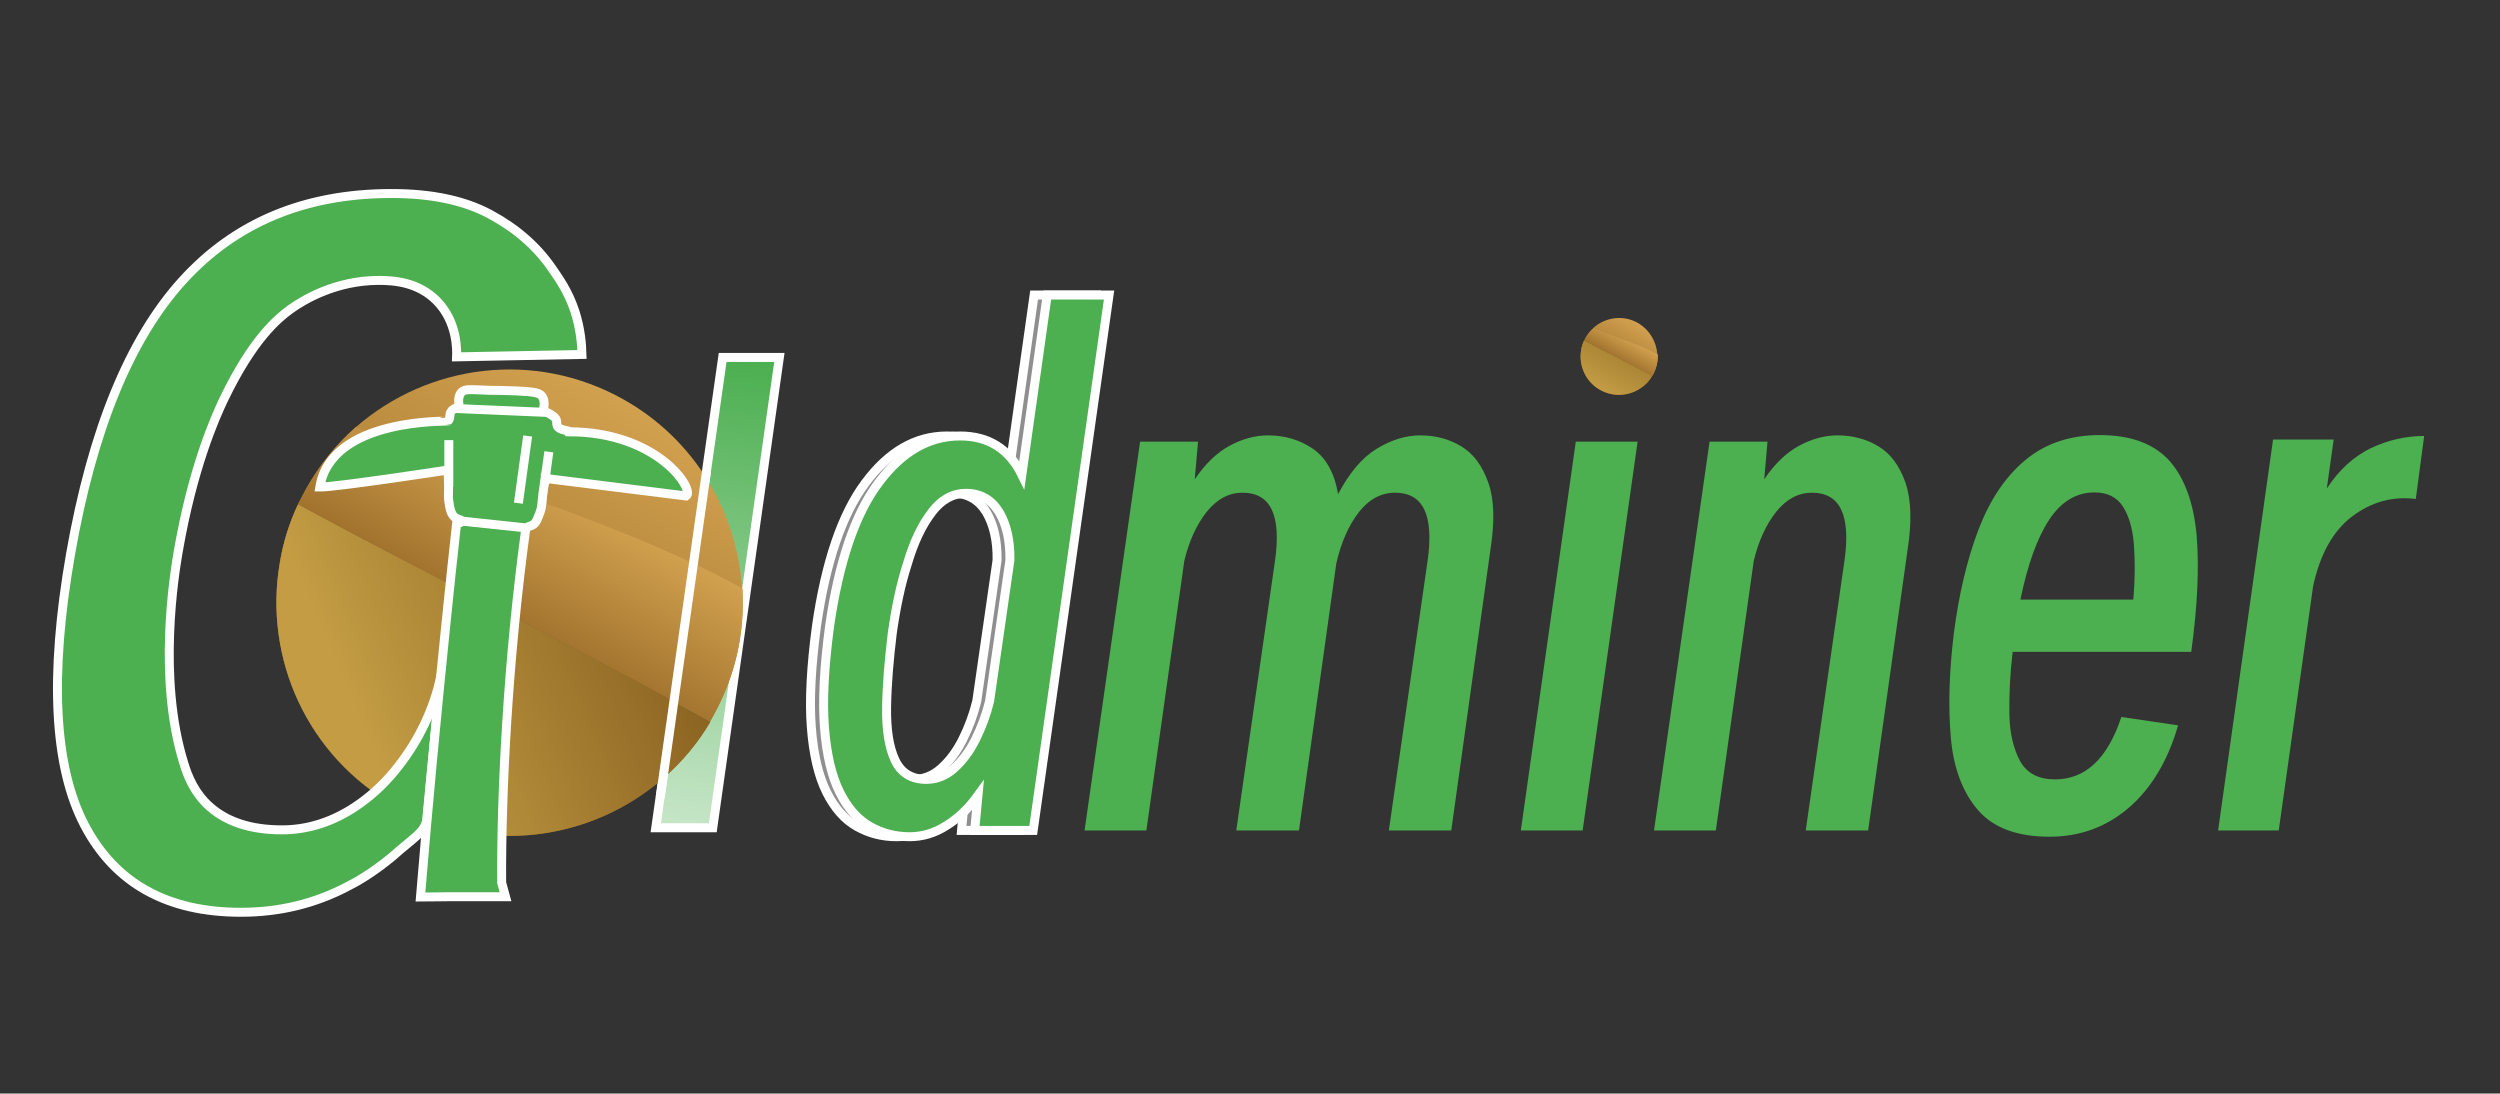 <?xml version="1.0" encoding="UTF-8" standalone="no"?>
<!-- Generator: Adobe Illustrator 28.2.0, SVG Export Plug-In . SVG Version: 6.00 Build 0)  -->

<svg
   version="1.1"
   id="图层_1"
   x="0px"
   y="0px"
   viewBox="0 0 837.2 366.2"
   style="enable-background:new 0 0 837.2 366.2;"
   xml:space="preserve"
   sodipodi:docname="goldminer logoV2.svg"
   inkscape:version="1.4 (86a8ad7, 2024-10-11)"
   xmlns:inkscape="http://www.inkscape.org/namespaces/inkscape"
   xmlns:sodipodi="http://sodipodi.sourceforge.net/DTD/sodipodi-0.dtd"
   xmlns="http://www.w3.org/2000/svg"
   xmlns:svg="http://www.w3.org/2000/svg"><rect x="0" y="0" width="837.2" height="366.2" fill="#333333" stroke="none"/><defs
   id="defs39" /><sodipodi:namedview
   id="namedview39"
   pagecolor="#ffffff"
   bordercolor="#000000"
   borderopacity="0.25"
   inkscape:showpageshadow="2"
   inkscape:pageopacity="0.0"
   inkscape:pagecheckerboard="0"
   inkscape:deskcolor="#d1d1d1"
   inkscape:zoom="0.51406334"
   inkscape:cx="278.17584"
   inkscape:cy="-234.40691"
   inkscape:window-width="1200"
   inkscape:window-height="1886"
   inkscape:window-x="1911"
   inkscape:window-y="-9"
   inkscape:window-maximized="1"
   inkscape:current-layer="O" />
<style
   type="text/css"
   id="style1">
	.st0{fill:#8F8F8F;}
	.st1{fill:url(#SVGID_1_);}
	.st2{fill:url(#SVGID_00000140008857220794224300000004303703856616554380_);}
	.st3{fill:url(#SVGID_00000040569090761241975040000017168926493844924802_);}
	.st4{fill:url(#SVGID_00000114783827932137630710000002337409501696406158_);}
	.st5{fill:url(#SVGID_00000006674820740377367660000016488481004142668730_);}
	.st6{fill:url(#SVGID_00000011020312268315460480000009894320151537170606_);}
	.st7{fill:url(#SVGID_00000012441615742199945790000017983319061609384125_);}
	.st8{fill:#8F8F8F;stroke:#FFFFFF;stroke-width:3;stroke-miterlimit:10;}
	.st9{fill:url(#SVGID_00000060008944938350071410000003513889228046938301_);stroke:#FFFFFF;stroke-width:3;stroke-miterlimit:10;}
	.st10{fill:url(#SVGID_00000147196573990264396450000006916152681336656021_);}
	.st11{fill:url(#SVGID_00000003802017889555789210000007891948748014553987_);}
	.st12{fill:url(#SVGID_00000089558127353162379230000010345446603001009546_);}
	.st13{fill:url(#SVGID_00000118355428520690527850000009995703720245667223_);}
	.st14{fill:url(#SVGID_00000009561043979140475960000014579854849270057367_);}
	.st15{fill:url(#SVGID_00000140695734806626531150000002686732058105253015_);}
	.st16{fill:url(#SVGID_00000134965155939274905620000011184230188195778226_);}
	.st17{fill:#8F8F8F;stroke:#FFFFFF;stroke-width:3;}
	.st18{fill:#FFFFFF;stroke:#FFFFFF;stroke-width:3;stroke-miterlimit:10;}
</style>
<g
   id="g18">
	<path
   class="st0"
   d="M383.9,278.1h-20.7l18.6-130.2h19.4l-1.1,12.6c3.6-5.3,7.5-9,11.8-11.3c4.3-2.3,8.6-3.4,12.7-3.4   c5.7,0,10.7,1.5,15.1,4.5c4.3,3,7.2,8,8.4,15.2c3.7-7.1,8-12.2,12.9-15.2c4.9-3,9.8-4.5,14.6-4.5c5.1,0,9.7,1.2,13.8,3.7   c4.1,2.5,7,6.5,9,12.1s2.2,13.1,0.7,22.6L486,278.1h-20.9l13-90.5c2.1-15.1-1.5-22.6-10.9-22.6c-4.7,0-8.8,2.2-12.2,6.6   c-3.4,4.4-5.9,10.1-7.5,17.1L435,278.1H414l13-90.5c2.1-15.1-1.5-22.6-10.9-22.6c-4.6,0-8.5,2.1-12,6.4c-3.4,4.3-5.9,9.8-7.5,16.4   L383.9,278.1z"
   id="path1"
   style="fill:#4caf50;fill-opacity:1" />
	<path
   class="st0"
   d="M530,278.1h-20.7l18.4-130.2h20.7L530,278.1z"
   id="path2"
   style="fill:#4caf50;fill-opacity:1" />
	<g
   id="O_00000152955809035774211120000011066137841195719317_">
		
			<linearGradient
   id="SVGID_1_"
   gradientUnits="userSpaceOnUse"
   x1="4.765"
   y1="-32.822"
   x2="4.765"
   y2="-32.758"
   gradientTransform="matrix(523.713 292.787 -195.191 349.142 -8354.258 10172.207)">
			<stop
   offset="0"
   style="stop-color:#D2A14F"
   id="stop2" />
			<stop
   offset="1"
   style="stop-color:#8B5E1E"
   id="stop3" />
		</linearGradient>
		<path
   class="st1"
   d="M533.7,109.7c6.6,3.3,14.5,5.1,21.3,8.9c-0.3-4.2-2.6-8.2-6.6-10.5C543.6,105.4,537.7,106.2,533.7,109.7z"
   id="path3" />
		
			<linearGradient
   id="SVGID_00000093894125397352726140000013512894546304279436_"
   gradientUnits="userSpaceOnUse"
   x1="4.766"
   y1="-32.822"
   x2="4.766"
   y2="-32.758"
   gradientTransform="matrix(523.713 292.787 -195.191 349.142 -8354.258 10172.207)">
			<stop
   offset="0"
   style="stop-color:#D2A14F"
   id="stop4" />
			<stop
   offset="1"
   style="stop-color:#8B5E1E"
   id="stop5" />
		</linearGradient>
		<path
   style="fill:url(#SVGID_00000093894125397352726140000013512894546304279436_);"
   d="M531,113.1c-0.2,0.3-0.3,0.6-0.4,0.8    c7.1,3.9,15.7,8,22.7,12c0.1-0.1,0.1-0.2,0.2-0.3c1.2-2.2,1.8-4.7,1.6-7c-6.8-3.8-14.7-5.7-21.3-8.9    C532.7,110.7,531.7,111.8,531,113.1z"
   id="path5" />
		
			<linearGradient
   id="SVGID_00000032609022127280498270000012919651494243185560_"
   gradientUnits="userSpaceOnUse"
   x1="4.763"
   y1="-28.504"
   x2="4.769"
   y2="-28.297"
   gradientTransform="matrix(523.713 292.787 -26.483 47.37 -2705.472 68.121)">
			<stop
   offset="0"
   style="stop-color:#D2A14F"
   id="stop6" />
			<stop
   offset="1"
   style="stop-color:#8B5E1E"
   id="stop7" />
		</linearGradient>
		<path
   style="fill:url(#SVGID_00000032609022127280498270000012919651494243185560_);"
   d="M531,113.1c-0.2,0.3-0.3,0.6-0.4,0.8    c7.1,3.9,15.7,8,22.7,12c0.1-0.1,0.1-0.2,0.2-0.3c1.2-2.2,1.8-4.7,1.6-7c-6.8-3.8-14.7-5.7-21.3-8.9    C532.7,110.7,531.7,111.8,531,113.1z"
   id="path7" />
		
			<linearGradient
   id="SVGID_00000092427048369913904320000012581884384038132096_"
   gradientUnits="userSpaceOnUse"
   x1="4.766"
   y1="-32.822"
   x2="4.766"
   y2="-32.758"
   gradientTransform="matrix(523.713 292.787 -195.191 349.142 -8354.258 10172.207)">
			<stop
   offset="0"
   style="stop-color:#D2A14F"
   id="stop8" />
			<stop
   offset="1"
   style="stop-color:#8B5E1E"
   id="stop9" />
		</linearGradient>
		<path
   style="fill:url(#SVGID_00000092427048369913904320000012581884384038132096_);"
   d="M550.7,129l-21.2-11.8    c-0.9,5.2,1.5,10.7,6.4,13.4C540.8,133.4,546.7,132.5,550.7,129z"
   id="path9" />
		
			<linearGradient
   id="SVGID_00000063595288168995277120000017089810925087318149_"
   gradientUnits="userSpaceOnUse"
   x1="4.766"
   y1="-32.822"
   x2="4.766"
   y2="-32.758"
   gradientTransform="matrix(523.713 292.787 -195.191 349.142 -8354.258 10172.207)">
			<stop
   offset="0"
   style="stop-color:#D2A14F"
   id="stop10" />
			<stop
   offset="1"
   style="stop-color:#8B5E1E"
   id="stop11" />
		</linearGradient>
		<path
   style="fill:url(#SVGID_00000063595288168995277120000017089810925087318149_);"
   d="M530.5,114c-0.5,1.1-0.8,2.1-1,3.2    l21.2,11.8c1-0.9,1.9-1.9,2.5-3.1C546.2,122,537.6,117.8,530.5,114z"
   id="path11" />
		
			<linearGradient
   id="SVGID_00000112619991980772147560000011736581377365399681_"
   gradientUnits="userSpaceOnUse"
   x1="4.761"
   y1="-28.504"
   x2="4.768"
   y2="-28.297"
   gradientTransform="matrix(523.713 292.787 -26.483 47.37 -2705.472 68.121)">
			<stop
   offset="0"
   style="stop-color:#D2A14F"
   id="stop12" />
			<stop
   offset="1"
   style="stop-color:#8B5E1E"
   id="stop13" />
		</linearGradient>
		<path
   style="fill:url(#SVGID_00000112619991980772147560000011736581377365399681_);"
   d="M530.5,114c-0.5,1.1-0.8,2.1-1,3.2    l21.2,11.8c1-0.9,1.9-1.9,2.5-3.1C546.2,122,537.6,117.8,530.5,114z"
   id="path13" />
		
			<linearGradient
   id="SVGID_00000029731837353168648520000013287747837371583672_"
   gradientUnits="userSpaceOnUse"
   x1="463.784"
   y1="407.446"
   x2="463.784"
   y2="447.266"
   gradientTransform="matrix(0.873 0.488 0.488 -0.873 -67.701 259.947)">
			<stop
   offset="0"
   style="stop-color:#C39C44"
   id="stop14" />
			<stop
   offset="1"
   style="stop-color:#7A5217"
   id="stop15" />
		</linearGradient>
		<path
   style="fill:url(#SVGID_00000029731837353168648520000013287747837371583672_);"
   d="M530.5,114c-0.5,1.1-0.8,2.1-1,3.2    c-0.9,5.2,1.5,10.7,6.4,13.4c4.9,2.7,10.8,1.9,14.8-1.6c1-0.9,1.9-1.9,2.5-3.1C546.2,122,537.6,117.8,530.5,114z"
   id="path15" />
	</g>
	<path
   class="st0"
   d="M574.6,278.1h-20.7l18.6-130.2h19.4l-1.1,12.6c3.6-5.3,7.5-9,11.8-11.3c4.3-2.3,8.6-3.4,12.7-3.4   c5.1,0,9.7,1.2,13.8,3.7c4.1,2.5,7,6.5,9,12.1c1.9,5.6,2.2,13.1,0.7,22.6l-13.2,93.9h-20.9l13-90.5c2.1-15.1-1.5-22.6-10.9-22.6   c-4.6,0-8.5,2.1-12,6.4c-3.4,4.3-5.9,9.8-7.5,16.4L574.6,278.1z"
   id="path16"
   style="fill:#4caf50;fill-opacity:1" />
	<path
   class="st0"
   d="M729.4,242.9c-3.4,11.8-8.9,21-16.4,27.5c-7.5,6.5-16.4,9.8-26.7,9.8c-10.8,0-18.8-3-23.9-8.9   c-5.1-5.9-8.2-14-9.1-24.2c-0.9-10.2-0.6-21.9,1-35c1.7-13.1,4.4-24.6,8.2-34.6c3.8-10,9-17.8,15.7-23.4c6.7-5.6,15-8.4,25-8.4   c10.4,0,18.1,2.9,23.3,8.6c5.1,5.8,8.1,14.1,9.1,24.9c0.9,10.8,0.3,23.8-1.8,39.1h-59.8c-0.9,7.4-1.2,14.3-1.1,20.8   c0.1,6.5,1.4,11.7,3.6,15.8c2.3,4.1,6.2,6.1,11.7,6.1c10.2,0,17.6-7,22.2-20.9L729.4,242.9z M701.4,164.9c-6.1,0-11.2,3.1-15.2,9.2   c-4,6.1-7.2,15-9.6,26.7h37.8c0.6-6.8,0.6-13,0.2-18.4c-0.4-5.4-1.7-9.7-3.7-12.8C708.9,166.5,705.7,164.9,701.4,164.9z"
   id="path17"
   style="fill:#4caf50;fill-opacity:1" />
	<path
   class="st0"
   d="M763.1,278.1h-20.3l18.4-130.9h20.3l-2.3,16.4c4.1-6.3,9-10.7,14.7-13.5c5.7-2.7,11.7-4.1,17.9-4.1l-2.8,21.1   c-7.8-1-14.9,1-21.4,5.9c-6.4,4.9-10.7,12.7-13,23.4L763.1,278.1z"
   id="path18"
   style="fill:#4caf50;fill-opacity:1" />
</g>
<path
   class="st8"
   d="M341.7,278.1H322l1.1-11.7c-3.1,4.3-6.7,7.7-10.6,10.1c-3.9,2.5-8,3.7-12.3,3.7c-4.7,0-9.1-1.1-13.2-3.4  c-4.1-2.3-7.5-6.1-10.2-11.5c-2.7-5.4-4.4-12.6-5.1-21.7c-0.7-9-0.1-20.3,1.7-33.8c3.1-21.6,8.6-37.7,16.4-48.1  c7.8-10.5,16.9-15.7,27.3-15.7c9.5,0,16.4,4.3,20.7,13l8.5-60.2h20.7L341.7,278.1z M294.5,212.1c-1.1,9.1-1.8,17.4-1.9,24.8  c-0.1,7.4,0.8,13.3,2.8,17.6c2,4.3,5.5,6.5,10.5,6.5c3.4,0,6.5-1.2,9.3-3.7c2.8-2.5,5.2-5.7,7.2-9.7c2-4,3.6-8.3,4.7-12.8l6.8-47.2  c0.1-6.5-1.1-11.9-3.6-16.1c-2.6-4.2-6.3-6.3-11.1-6.3c-4.4,0-8.3,2.1-11.5,6.4c-3.3,4.3-6,10-8.1,17.1  C297.3,195.8,295.6,203.6,294.5,212.1z"
   id="path19" />
<linearGradient
   id="SVGID_00000072246030290309774030000010482109657174625201_"
   gradientUnits="userSpaceOnUse"
   x1="209.206"
   y1="348.183"
   x2="240.331"
   y2="119.673">
	<stop
   offset="0"
   style="stop-color:#FFFFFF"
   id="stop19" />
	<stop
   offset="1"
   style="stop-color:#4caf50;stop-opacity:1;"
   id="stop20" />
</linearGradient>
<path
   style="fill:url(#SVGID_00000072246030290309774030000010482109657174625201_);stroke:#FFFFFF;stroke-width:3;stroke-miterlimit:10"
   d="  M238.7,277.2h-19.1L242,119.7H261L238.7,277.2z"
   id="path20" />
<g
   id="O">
	
		<linearGradient
   id="SVGID_00000170957079284935806800000014250080304183769216_"
   gradientUnits="userSpaceOnUse"
   x1="4.286"
   y1="-32.352"
   x2="4.286"
   y2="-31.962"
   gradientTransform="matrix(523.713 292.787 -195.191 349.142 -8354.258 10172.207)">
		<stop
   offset="0"
   style="stop-color:#D2A14F"
   id="stop21" />
		<stop
   offset="1"
   style="stop-color:#8B5E1E"
   id="stop22" />
	</linearGradient>
	<path
   style="fill:url(#SVGID_00000170957079284935806800000014250080304183769216_);"
   d="M119.1,143.1   c40.4,19.8,88.3,31.2,129.4,54.1c-1.6-25.6-15.7-50-39.8-63.5C179,117.1,143.4,121.9,119.1,143.1z"
   id="path22" />
	
		<linearGradient
   id="SVGID_00000163781445295980569380000000417241707149180095_"
   gradientUnits="userSpaceOnUse"
   x1="4.293"
   y1="-32.352"
   x2="4.293"
   y2="-31.962"
   gradientTransform="matrix(523.713 292.787 -195.191 349.142 -8354.258 10172.207)">
		<stop
   offset="0"
   style="stop-color:#D2A14F"
   id="stop23" />
		<stop
   offset="1"
   style="stop-color:#8B5E1E"
   id="stop24" />
	</linearGradient>
	<path
   style="fill:url(#SVGID_00000163781445295980569380000000417241707149180095_);"
   d="M102.5,163.7c-0.9,1.7-1.8,3.4-2.7,5.1   c43.2,23.5,95.1,48.7,138,72.8c0.3-0.6,0.6-1.1,1-1.8c7.6-13.6,10.7-28.3,9.8-42.7c-41.1-22.9-89-34.4-129.4-54.1   C112.6,148.8,107,155.7,102.5,163.7z"
   id="path24" />
	
		<linearGradient
   id="SVGID_00000135667818188127887290000001559278770158426033_"
   gradientUnits="userSpaceOnUse"
   x1="4.27"
   y1="-24.481"
   x2="4.311"
   y2="-23.224"
   gradientTransform="matrix(523.713 292.787 -26.483 47.37 -2705.472 68.121)">
		<stop
   offset="0"
   style="stop-color:#D2A14F"
   id="stop25" />
		<stop
   offset="1"
   style="stop-color:#8B5E1E"
   id="stop26" />
	</linearGradient>
	<path
   style="fill:url(#SVGID_00000135667818188127887290000001559278770158426033_);"
   d="M102.5,163.7c-0.9,1.7-1.8,3.4-2.7,5.1   c43.2,23.5,95.1,48.7,138,72.8c0.3-0.6,0.6-1.1,1-1.8c7.6-13.6,10.7-28.3,9.8-42.7c-41.1-22.9-89-34.4-129.4-54.1   C112.6,148.8,107,155.7,102.5,163.7z"
   id="path26" />
	
		<linearGradient
   id="SVGID_00000029747877108270922050000013373020759092542340_"
   gradientUnits="userSpaceOnUse"
   x1="4.293"
   y1="-32.352"
   x2="4.293"
   y2="-31.962"
   gradientTransform="matrix(523.713 292.787 -195.191 349.142 -8354.258 10172.207)">
		<stop
   offset="0"
   style="stop-color:#D2A14F"
   id="stop27" />
		<stop
   offset="1"
   style="stop-color:#8B5E1E"
   id="stop28" />
	</linearGradient>
	<path
   style="fill:url(#SVGID_00000029747877108270922050000013373020759092542340_);"
   d="M222.3,260.4L93.7,188.5   c-5.5,31.7,9.1,64.9,38.9,81.5S198.1,281.7,222.3,260.4z"
   id="path28" />
	
		<linearGradient
   id="SVGID_00000065787377170082558600000000589737907828627340_"
   gradientUnits="userSpaceOnUse"
   x1="4.293"
   y1="-32.352"
   x2="4.293"
   y2="-31.962"
   gradientTransform="matrix(523.713 292.787 -195.191 349.142 -8354.258 10172.207)">
		<stop
   offset="0"
   style="stop-color:#D2A14F"
   id="stop29" />
		<stop
   offset="1"
   style="stop-color:#8B5E1E"
   id="stop30" />
	</linearGradient>
	<path
   style="fill:url(#SVGID_00000065787377170082558600000000589737907828627340_);"
   d="M99.8,168.9c-3,6.4-5,12.9-6.1,19.6   l128.6,71.9c6-5.3,11.3-11.5,15.5-18.7C194.9,217.6,143,192.4,99.8,168.9z"
   id="path30" />
	
		<linearGradient
   id="SVGID_00000089567978549144530730000013250940535949155224_"
   gradientUnits="userSpaceOnUse"
   x1="4.263"
   y1="-24.482"
   x2="4.304"
   y2="-23.225"
   gradientTransform="matrix(523.713 292.787 -26.483 47.37 -2705.472 68.121)">
		<stop
   offset="0"
   style="stop-color:#D2A14F"
   id="stop31" />
		<stop
   offset="1"
   style="stop-color:#8B5E1E"
   id="stop32" />
	</linearGradient>
	<path
   style="fill:url(#SVGID_00000089567978549144530730000013250940535949155224_);"
   d="M99.8,168.9c-3,6.4-5,12.9-6.1,19.6   l128.6,71.9c6-5.3,11.3-11.5,15.5-18.7C194.9,217.6,143,192.4,99.8,168.9z"
   id="path32" />
	
		<linearGradient
   id="SVGID_00000170237410047787646180000005119500126125093035_"
   gradientUnits="userSpaceOnUse"
   x1="179.746"
   y1="88.939"
   x2="267.143"
   y2="201.406"
   gradientTransform="matrix(0.873 0.488 0.488 -0.873 -67.701 259.947)">
		<stop
   offset="0"
   style="stop-color:#C39C44"
   id="stop33" />
		<stop
   offset="1"
   style="stop-color:#7A5217"
   id="stop34" />
	</linearGradient>
	<path
   style="fill:url(#SVGID_00000170237410047787646180000005119500126125093035_)"
   d="M99.8,168.9c-3,6.4-5,12.9-6.1,19.6   c-5.5,31.7,9.1,64.9,38.9,81.5s65.6,11.7,89.8-9.6c6-5.3,11.3-11.5,15.5-18.7C194.9,217.6,143,192.4,99.8,168.9z"
   id="path34" />
</g>
<g
   id="G">
	<path
   class="st8"
   d="M59.6,185.2c-1.2,7.2-6.9,41.8,1.9,70.2c1.4,4.7,3.7,10.3,8.8,14.8c5.8,5.1,13.8,7.7,24.1,7.7   c8.1,0,15.8-2.3,23.1-6.8c10-6.2,15.8-14.1,18.7-18.3c6.3-9.1,9.5-18.1,11.1-24.8c0,1.4-4.1,43.3-4.4,46.4   c-0.4,4.2-4.9,6.5-11.1,12.1c-0.6,0.5-7.6,6.5-15.3,10.3c0,0,0,0,0,0c-11,5.8-22.9,8.7-35.8,8.7c-24.7,0-42.2-9.7-52.4-29.2   s-11.8-49.7-4.7-90.6c7.3-41.7,19.8-72.2,37.5-91.7c17.7-19.5,41-29.2,70-29.2c13.4,0,24.4,2.3,33.1,7c8.7,4.7,15.6,10.7,20.6,18   c2,2.9,5.5,7.6,7.8,14.7c1.8,5.7,2.2,10.7,2.3,14.2c-14,0.3-28,0.5-42,0.8c0.1-2.2,0.3-11.6-6.5-18.6c-6.2-6.4-14.3-7-19.5-7   c-14.6,0-25.4,6.6-29.7,9.7c-4.1,3-12.5,9.8-22.3,30.2C72.1,139.7,64.5,156.6,59.6,185.2z"
   id="path35"
   style="fill:#4caf50;fill-opacity:1" />
	<path
   class="st17"
   d="M154.8,174.4c0,0.4-1,0.8-1.9,1c-1.2,10.9-2.4,21.9-3.5,32.9c-3.2,31.1-6.1,61.8-8.6,92.1   c3.1,0,6.1-0.1,9.2-0.1c6.5,0,12.9,0,19.3,0c-0.4-1.5-0.9-3.1-1.3-4.7c-0.2-30,2.1-74.6,8-118c0.1-0.4,0.2-0.8,0.4-1.1L154.8,174.4   C154.8,174.3,154.8,174.4,154.8,174.4z"
   id="path36"
   style="fill:#4caf50;fill-opacity:1" />
	<path
   class="st17"
   d="M186.7,142.8c-0.5-0.9,0-1.6-0.6-2.6c-0.7-1.2-4.2-2.7-4.2-2.7c0.4-1.5,0.6-3.5-0.4-4.8   c-0.8-1.1-2.2-1.5-8.7-1.8c-4.7-0.2-4.8-0.1-9-0.2c-6.3-0.2-8.1-0.6-9.3,0.7c-1.1,1.2-1,3.2-0.7,4.8c0,0-2.2,0.6-2.8,1.7   s-0.1,2.4-1,3.1c-0.2,0.2-39.1-1.2-42.9,22.1c5.1,0.1,42.9-5.7,42.9-5.7s0.2,2.7,0.2,4.7c0.1,3.1-0.2,3.8,0.1,5.8   c0.3,2.2,0.7,4.7,2.4,5.6c1,0.5,1.9,0.6,2,1l21.6,2.3c0.1-0.1,0.1-0.2,0.2-0.2c0.4-0.3,1.1-0.4,1.5-0.6c1.8-0.7,2.2-3,2.9-4.6   c0.7-1.9,0.6-4,0.9-6c0.2-1.4,2-14.1,2-14.1l-1.5,10.9c0.3-0.5,0.3-2,0.3-2l47.2,5.9c3-2-9.4-21.4-39-21.5   C190.8,144.2,187.4,144.1,186.7,142.8z M150.3,163l0-15.6L150.3,163z M173.6,168.5l3.1-22.5L173.6,168.5z M152.6,136.8l30.3,1.3   L152.6,136.8z"
   id="path37"
   style="fill:#4caf50;fill-opacity:1" />
</g>
<line
   class="st18"
   x1="236.6"
   y1="157.8"
   x2="221.1"
   y2="267.1"
   id="line37" />
<path
   class="st8"
   d="M153.2,419.5"
   id="path38" />
<path
   class="st8"
   d="M346,278.1h-19.6l1.1-11.7c-3.1,4.3-6.7,7.7-10.6,10.1c-3.9,2.5-8,3.7-12.3,3.7c-4.7,0-9.1-1.1-13.2-3.4  c-4.1-2.3-7.5-6.1-10.2-11.5c-2.7-5.4-4.4-12.6-5.1-21.7c-0.7-9-0.1-20.3,1.7-33.8c3.1-21.6,8.6-37.7,16.4-48.1  c7.8-10.5,16.9-15.7,27.3-15.7c9.5,0,16.4,4.3,20.7,13l8.5-60.2h20.7L346,278.1z M298.8,212.1c-1.1,9.1-1.8,17.4-1.9,24.8  c-0.1,7.4,0.8,13.3,2.8,17.6c2,4.3,5.5,6.5,10.5,6.5c3.4,0,6.5-1.2,9.3-3.7c2.8-2.5,5.2-5.7,7.2-9.7c2-4,3.6-8.3,4.7-12.8l6.8-47.2  c0.1-6.5-1.1-11.9-3.6-16.1c-2.6-4.2-6.3-6.3-11.1-6.3c-4.4,0-8.3,2.1-11.5,6.4c-3.3,4.3-6,10-8.1,17.1  C301.6,195.8,300,203.6,298.8,212.1z"
   id="path39"
   style="fill:#4caf50;fill-opacity:1" />
</svg>
